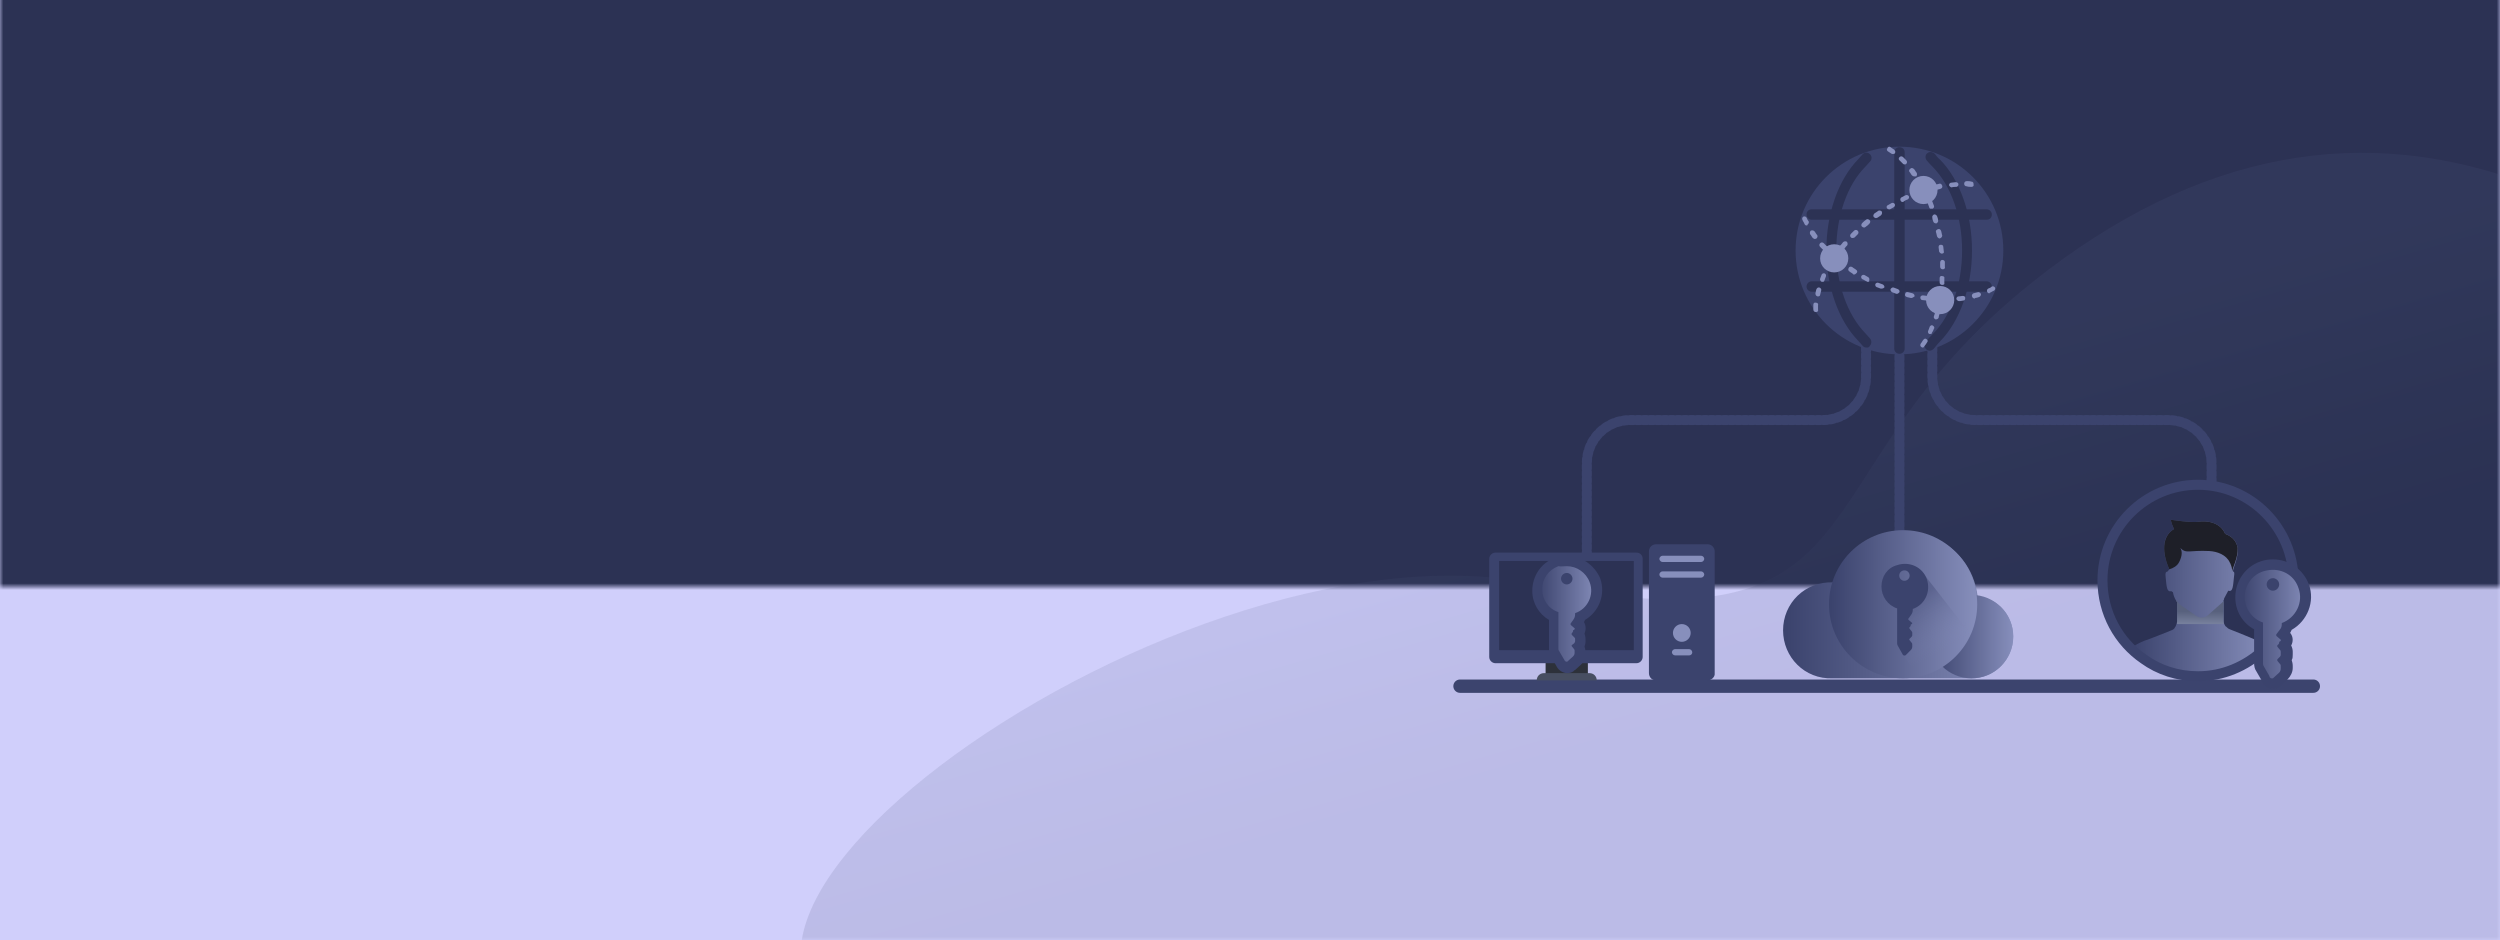 <?xml version="1.0" encoding="UTF-8"?>
<svg width="375px" height="141px" viewBox="0 0 375 141" version="1.1" xmlns="http://www.w3.org/2000/svg" xmlns:xlink="http://www.w3.org/1999/xlink">
    <title>bg Head</title>
    <defs>
        <rect id="path-1" x="0" y="0" width="375" height="141"></rect>
        <linearGradient x1="39.529%" y1="43.189%" x2="51.894%" y2="64.087%" id="linearGradient-3">
            <stop stop-color="#57618D" offset="0%"></stop>
            <stop stop-color="#2C3254" offset="100%"></stop>
        </linearGradient>
        <linearGradient x1="1.323%" y1="49.901%" x2="100.569%" y2="49.901%" id="linearGradient-4">
            <stop stop-color="#3B436D" offset="0%"></stop>
            <stop stop-color="#878FBC" offset="100%"></stop>
        </linearGradient>
        <linearGradient x1="1.323%" y1="49.901%" x2="100.569%" y2="49.901%" id="linearGradient-5">
            <stop stop-color="#3B436D" offset="0%"></stop>
            <stop stop-color="#878FBC" offset="100%"></stop>
        </linearGradient>
        <path d="M121.032,74.977 C120.797,75.212 120.641,75.446 120.406,75.603 C117.822,77.951 114.456,79.438 110.699,79.438 C107.645,79.438 104.827,78.499 102.557,76.855 C101.852,76.386 101.225,75.838 100.678,75.291 C100.991,74.899 101.539,74.586 102.635,74.116 L103.105,73.96 C103.966,73.647 105.14,73.177 106.706,72.551 C106.941,72.473 107.176,72.316 107.254,72.081 C108.115,73.255 109.524,74.038 111.09,74.038 C112.656,74.038 113.986,73.255 114.848,72.16 C115.004,72.316 115.161,72.473 115.396,72.551 C117.118,73.255 118.371,73.725 119.232,74.116 C120.093,74.507 120.641,74.742 121.032,74.977 Z" id="path-6"></path>
        <mask id="mask-7" maskContentUnits="userSpaceOnUse" maskUnits="objectBoundingBox" x="0" y="0" width="20.354" height="7.356" fill="white">
            <use xlink:href="#path-6"></use>
        </mask>
        <linearGradient x1="50.152%" y1="103.744%" x2="50.152%" y2="46.266%" id="linearGradient-8">
            <stop stop-color="#7A83A0" offset="0%"></stop>
            <stop stop-color="#58617D" offset="99.13%"></stop>
        </linearGradient>
        <linearGradient x1="1.323%" y1="49.901%" x2="100.569%" y2="49.901%" id="linearGradient-9">
            <stop stop-color="#3B436D" offset="0%"></stop>
            <stop stop-color="#878FBC" offset="100%"></stop>
        </linearGradient>
        <linearGradient x1="1.323%" y1="49.901%" x2="100.569%" y2="49.901%" id="linearGradient-10">
            <stop stop-color="#3B436D" offset="0%"></stop>
            <stop stop-color="#878FBC" offset="100%"></stop>
        </linearGradient>
        <linearGradient x1="1.323%" y1="49.901%" x2="100.569%" y2="49.901%" id="linearGradient-11">
            <stop stop-color="#3B436D" offset="0%"></stop>
            <stop stop-color="#878FBC" offset="100%"></stop>
        </linearGradient>
        <linearGradient x1="1.323%" y1="49.901%" x2="100.569%" y2="49.901%" id="linearGradient-12">
            <stop stop-color="#3B436D" offset="0%"></stop>
            <stop stop-color="#878FBC" offset="100%"></stop>
        </linearGradient>
        <linearGradient x1="26.37%" y1="25.22%" x2="55.639%" y2="69.664%" id="linearGradient-13">
            <stop stop-color="#3B436D" stop-opacity="0.361" offset="0%"></stop>
            <stop stop-color="#878FBC" stop-opacity="0" offset="100%"></stop>
        </linearGradient>
    </defs>
    <g id="avedex移动版" stroke="none" stroke-width="1" fill="none" fill-rule="evenodd">
        <g id="个人中心备份" transform="translate(0, -141)">
            <g id="bg-Head" transform="translate(0, 141)">
                <mask id="mask-2" fill="white">
                    <use xlink:href="#path-1"></use>
                </mask>
                <use id="mask" fill="#D0CFFB" fill-rule="nonzero" opacity="0" xlink:href="#path-1"></use>
                <rect id="矩形" fill="#2C3254" mask="url(#mask-2)" x="0" y="-53" width="375" height="194"></rect>
                <path d="M380.422,28.108 C354.683,17.974 329.516,22.695 304.922,42.271 C268.031,71.636 284.356,98.162 229.546,87.446 C174.737,76.73 78.283,147.653 140,158 C181.144,164.898 261.285,160.305 380.422,144.222 L380.422,28.108 Z" id="路径-2" fill="url(#linearGradient-3)" opacity="0.352" mask="url(#mask-2)"></path>
                <g id="17" mask="url(#mask-2)">
                    <g transform="translate(219, 22)">
                        <line x1="0" y1="80.925" x2="128" y2="80.925" id="Path" stroke="#3C446E" stroke-width="2" fill="none" stroke-linecap="round" stroke-linejoin="round"></line>
                        <line x1="65.918" y1="67.934" x2="65.918" y2="27.16" id="Path" stroke="#3B436D" stroke-width="1.5" fill="none" stroke-linecap="round" stroke-linejoin="round" stroke-dasharray="0.5"></line>
                        <path d="M70.85,29.116 L70.85,34.516 C70.85,38.116 73.747,41.012 77.348,41.012 L106.236,41.012 C109.838,41.012 112.734,43.908 112.734,47.508 L112.734,63.238" id="Path" stroke="#3B436D" stroke-width="1.5" fill="none" stroke-linecap="round" stroke-linejoin="round" stroke-dasharray="0.5"></path>
                        <path d="M60.908,29.116 L60.908,34.516 C60.908,38.116 58.011,41.012 54.41,41.012 L25.522,41.012 C21.92,41.012 19.024,43.908 19.024,47.508 L19.024,63.238" id="Path" stroke="#3B436D" stroke-width="1.5" fill="none" stroke-linecap="round" stroke-linejoin="round" stroke-dasharray="0.5"></path>
                        <polyline id="Path" stroke="none" fill="#2D313A" fill-rule="nonzero" points="12.839 79.282 12.839 76.543 19.18 76.543 19.18 79.282 15.971 79.282"></polyline>
                        <path d="M13.622,78.969 L12.604,78.969 C11.979,78.969 11.509,79.438 11.509,80.064 L20.512,80.064 C20.512,79.438 20.042,78.969 19.415,78.969 L16.989,78.969" id="Path" stroke="none" fill="#474E61" fill-rule="nonzero"></path>
                        <path d="M27.401,61.829 L27.401,76.543 C27.401,77.012 27.01,77.482 26.461,77.482 L5.323,77.482 C4.854,77.482 4.384,77.091 4.384,76.543 L4.384,61.829 C4.384,61.36 4.776,60.891 5.323,60.891 L26.461,60.891 C27.01,60.891 27.401,61.282 27.401,61.829 C27.401,61.829 27.401,61.751 27.401,61.829 Z" id="Path" stroke="none" fill="#3B436D" fill-rule="nonzero"></path>
                        <polyline id="Path" stroke="none" fill="#2C3254" fill-rule="nonzero" points="26.07 73.099 26.07 75.525 5.871 75.525 5.871 62.143 26.07 62.143 26.07 70.594"></polyline>
                        <path d="M37.109,80.064 L29.436,80.064 C28.81,80.064 28.34,79.594 28.34,78.969 L28.34,60.734 C28.34,60.107 28.81,59.638 29.436,59.638 L37.109,59.638 C37.734,59.638 38.204,60.107 38.204,60.734 L38.204,78.969 C38.283,79.516 37.734,80.064 37.109,80.064 Z" id="Path" stroke="none" fill="#3B436D" fill-rule="nonzero"></path>
                        <path d="M36.169,62.3 L30.376,62.3 C30.141,62.3 29.906,62.065 29.906,61.83 C29.906,61.595 30.141,61.36 30.376,61.36 L36.169,61.36 C36.404,61.36 36.639,61.595 36.639,61.83 C36.639,62.065 36.404,62.3 36.169,62.3 Z" id="Path" stroke="none" fill="#878FBC" fill-rule="nonzero"></path>
                        <path d="M36.169,64.647 L30.376,64.647 C30.141,64.647 29.906,64.412 29.906,64.177 C29.906,63.942 30.141,63.707 30.376,63.707 L36.169,63.707 C36.404,63.707 36.639,63.942 36.639,64.177 C36.639,64.412 36.404,64.647 36.169,64.647 Z" id="Path" stroke="none" fill="#878FBC" fill-rule="nonzero"></path>
                        <path d="M34.368,76.308 L32.254,76.308 C32.02,76.308 31.785,76.073 31.785,75.838 C31.785,75.603 32.02,75.368 32.254,75.368 L34.368,75.368 C34.603,75.368 34.838,75.603 34.838,75.838 C34.838,76.151 34.603,76.308 34.368,76.308 Z" id="Path" stroke="none" fill="#878FBC" fill-rule="nonzero"></path>
                        <path d="M33.272,74.273 C34.007,74.273 34.603,73.677 34.603,72.942 C34.603,72.207 34.007,71.612 33.272,71.612 C32.537,71.612 31.941,72.207 31.941,72.942 C31.941,73.677 32.537,74.273 33.272,74.273 Z" id="Path" stroke="none" fill="#878FBC" fill-rule="nonzero"></path>
                        <path d="M15.934,78.188 C15.542,78.188 15.229,77.953 15.072,77.64 L14.212,76.153 C14.055,75.918 13.977,75.684 13.977,75.37 L13.977,70.518 C12.489,69.814 11.55,68.327 11.472,66.605 C11.472,66.605 11.472,66.605 11.472,66.527 C11.472,64.648 12.646,63.005 14.447,62.379 C14.917,62.222 15.386,62.144 15.934,62.144 C17.813,62.144 19.457,63.318 20.083,65.118 C20.866,67.231 19.848,69.579 17.891,70.518 C17.813,70.831 17.735,71.066 17.5,71.379 L17.422,71.457 L17.578,71.614 C17.656,71.692 17.735,71.771 17.735,71.848 C17.891,72.083 17.891,72.318 17.891,72.553 C17.813,72.709 17.735,72.866 17.656,73.023 C17.656,73.101 17.656,73.101 17.578,73.101 L17.578,73.179 C17.735,73.413 17.891,73.648 17.891,73.962 L17.891,74.275 C17.891,74.587 17.813,74.822 17.578,75.057 C17.735,75.292 17.813,75.527 17.813,75.839 L17.813,75.996 C17.813,76.388 17.656,76.779 17.343,77.092 L16.482,77.875 C16.482,77.875 16.404,77.953 16.325,78.031 C16.325,78.11 16.169,78.188 15.934,78.188 Z M16.012,64.727 C15.934,64.727 15.934,64.805 16.012,64.727 C15.934,64.805 15.934,64.883 16.012,64.883 C16.012,64.883 16.09,64.883 16.012,64.727 C16.012,64.727 16.09,64.805 16.012,64.727 Z" id="Shape" stroke="none" fill="url(#linearGradient-4)" fill-rule="nonzero"></path>
                        <path d="M16.012,62.926 C17.499,62.926 18.909,63.865 19.457,65.352 C20.162,67.231 19.144,69.344 17.265,69.97 L17.265,70.127 C17.265,70.439 17.187,70.674 17.03,70.909 L16.638,71.457 C16.56,71.535 16.56,71.691 16.638,71.77 L17.187,72.24 C17.265,72.318 17.187,72.396 17.108,72.475 L16.952,72.553 L16.952,72.631 C16.952,72.787 16.873,72.865 16.795,72.944 C16.717,73.022 16.717,73.179 16.795,73.257 L17.187,73.648 C17.265,73.727 17.265,73.805 17.265,73.883 L17.265,74.196 C17.265,74.274 17.187,74.431 17.108,74.509 L16.795,74.744 C16.717,74.822 16.717,74.9 16.795,74.979 L17.108,75.37 C17.187,75.448 17.187,75.526 17.187,75.604 L17.187,75.918 C17.187,76.153 17.108,76.309 16.952,76.466 L16.09,77.248 C16.09,77.248 16.09,77.248 16.012,77.248 L15.934,77.248 C15.855,77.248 15.777,77.17 15.699,77.092 L15.621,76.935 L14.837,75.604 C14.759,75.526 14.759,75.37 14.759,75.214 L14.759,69.814 C13.272,69.344 12.332,67.935 12.332,66.37 C12.332,64.805 13.272,63.475 14.759,62.926 C15.151,63.005 15.542,62.926 16.012,62.926 Z M16.012,65.666 C16.482,65.666 16.873,65.274 16.873,64.805 C16.873,64.335 16.482,63.944 16.012,63.944 C15.542,63.944 15.151,64.335 15.151,64.805 C15.151,65.274 15.542,65.666 16.012,65.666 Z M16.012,61.361 C15.386,61.361 14.837,61.439 14.289,61.674 C12.176,62.378 10.845,64.414 10.845,66.605 L10.845,66.683 C10.845,68.483 11.863,70.127 13.35,70.987 L13.35,75.37 C13.35,75.761 13.429,76.153 13.664,76.544 L14.446,77.875 L14.524,78.03 C14.837,78.579 15.464,78.97 16.09,78.97 C16.404,78.97 16.717,78.892 16.952,78.735 C16.952,78.735 17.03,78.735 17.03,78.657 C17.108,78.579 17.187,78.5 17.265,78.5 L18.126,77.718 C18.595,77.248 18.83,76.622 18.83,76.074 L18.83,75.761 C18.83,75.526 18.752,75.214 18.674,74.979 C18.752,74.744 18.83,74.509 18.83,74.196 L18.83,73.883 C18.83,73.57 18.752,73.335 18.674,73.022 C18.909,72.475 18.909,71.848 18.595,71.301 C18.674,71.222 18.674,71.144 18.752,70.987 C20.866,69.735 21.883,67.153 21.022,64.727 C20.162,62.77 18.204,61.361 16.012,61.361 Z" id="Shape" stroke="none" fill="#3B436D" fill-rule="nonzero"></path>
                        <path d="M125.025,65.116 C125.025,68.951 123.537,72.395 121.032,74.977 C120.797,75.212 120.641,75.446 120.406,75.603 C117.822,77.951 114.456,79.438 110.698,79.438 C107.645,79.438 104.827,78.499 102.557,76.855 C101.852,76.386 101.225,75.838 100.678,75.291 C98.016,72.708 96.372,69.107 96.372,65.038 C96.372,57.133 102.792,50.716 110.698,50.716 C118.527,50.794 125.025,57.212 125.025,65.116 Z" id="Path" stroke="none" fill="#3B436D" fill-rule="nonzero"></path>
                        <path d="M125.025,65.116 C125.025,69.264 123.225,73.02 120.406,75.603 C117.822,77.951 114.456,79.438 110.698,79.438 C107.645,79.438 104.827,78.499 102.557,76.855 C98.799,74.273 96.372,69.969 96.372,65.038 C96.372,57.133 102.792,50.716 110.698,50.716 C118.606,50.716 125.025,57.212 125.025,65.116 Z" id="Path" stroke="none" fill="#2C3254" fill-rule="nonzero"></path>
                        <path d="M121.032,74.977 C120.797,75.212 120.641,75.446 120.406,75.603 C117.822,77.951 114.456,79.438 110.699,79.438 C107.645,79.438 104.827,78.499 102.557,76.855 C101.852,76.386 101.225,75.838 100.678,75.291 C100.991,74.899 101.539,74.586 102.635,74.116 L103.105,73.96 C103.966,73.647 105.14,73.177 106.706,72.551 C106.941,72.473 107.176,72.316 107.254,72.081 C107.333,72.003 107.411,71.847 107.411,71.768 C107.489,71.612 107.567,71.377 107.567,71.143 L107.567,68.247 C107.489,68.168 107.489,68.168 107.411,68.09 C107.176,67.699 107.019,67.308 106.941,66.838 L106.706,66.681 C106.001,66.838 106.001,66.056 105.845,64.569 C105.766,63.942 105.845,63.786 106.158,63.707 L106.393,63.395 C105.845,62.143 105.61,61.125 105.61,60.186 C105.61,58.777 106.236,57.838 107.098,57.368 C106.628,56.351 106.628,55.96 106.628,55.96 C106.628,55.96 109.681,56.429 110.699,56.273 C112.029,56.038 114.065,56.351 114.769,58.073 C116.022,58.542 116.492,59.325 116.649,60.186 C116.805,61.516 116.022,63.082 115.944,63.63 L115.944,63.707 C116.179,63.786 116.179,63.942 116.101,64.49 C115.944,65.977 115.944,66.838 115.239,66.603 L114.613,67.777 C114.613,67.934 114.613,67.934 114.534,68.012 C114.534,68.247 114.534,68.638 114.534,71.064 C114.534,71.377 114.613,71.612 114.769,71.847 C114.848,71.925 114.848,72.003 114.926,72.003 C115.083,72.16 115.239,72.316 115.474,72.395 C117.196,73.099 118.449,73.569 119.31,73.96 C120.093,74.507 120.641,74.742 121.032,74.977 Z" id="Path" stroke="none" fill="url(#linearGradient-5)" fill-rule="nonzero"></path>
                        <use id="Path" stroke="#878FBC" mask="url(#mask-7)" stroke-width="2" fill="none" stroke-linecap="round" stroke-linejoin="round" stroke-dasharray="0.5" xlink:href="#path-6"></use>
                        <path d="M115.787,63.708 C115.866,63.316 115.709,62.925 115.552,62.533 C115.552,62.456 115.474,62.456 115.474,62.378 C114.926,61.204 113.595,60.734 112.421,60.656 C109.289,60.499 108.976,61.125 108.037,60.186 C108.35,60.656 108.35,61.36 107.88,62.299 C107.567,62.925 106.941,63.238 106.393,63.395 C104.983,60.186 105.688,58.151 107.098,57.368 C106.628,56.351 106.628,55.96 106.628,55.96 C106.628,55.96 109.681,56.429 110.699,56.273 C112.029,56.038 114.065,56.351 114.769,58.073 C116.022,58.543 116.492,59.325 116.649,60.186 C116.727,61.595 115.944,63.082 115.787,63.708 Z" id="Path" stroke="none" fill="#1E1F28" fill-rule="nonzero"></path>
                        <path d="M107.567,71.221 L107.567,68.325 C107.489,68.247 107.489,68.247 107.411,68.168 L107.411,68.012 C107.567,68.247 107.802,68.482 108.037,68.717 L110.307,70.281 C110.855,70.751 111.638,70.751 112.186,70.281 L114.299,68.403 C114.378,68.325 114.456,68.247 114.534,68.168 C114.534,68.403 114.534,68.795 114.534,71.221 C114.534,71.377 114.534,71.533 114.613,71.612 L107.567,71.612 C107.489,71.455 107.567,71.377 107.567,71.221 Z" id="Path" stroke="none" fill="url(#linearGradient-8)" fill-rule="nonzero"></path>
                        <path d="M125.025,65.116 C125.025,69.264 123.225,73.02 120.406,75.603 C117.822,77.951 114.456,79.438 110.698,79.438 C107.645,79.438 104.827,78.499 102.557,76.855 C98.799,74.273 96.372,69.969 96.372,65.038 C96.372,57.133 102.792,50.716 110.698,50.716 C118.606,50.716 125.025,57.212 125.025,65.116 Z" id="Path" stroke="#3B436D" stroke-width="1.5" fill="none" stroke-linecap="round" stroke-linejoin="round"></path>
                        <path d="M121.935,80.536 C121.544,80.536 121.23,80.301 120.995,79.987 L120.056,78.266 C119.9,78.031 119.822,77.718 119.822,77.483 L119.822,71.926 C118.177,71.144 117.082,69.422 117.003,67.544 C117.003,67.544 117.003,67.544 117.003,67.466 C117.003,65.431 118.334,63.553 120.291,62.848 C120.839,62.692 121.387,62.536 121.935,62.536 C123.97,62.536 125.85,63.866 126.554,65.822 C127.415,68.17 126.241,70.753 124.049,71.849 C123.97,72.161 123.814,72.553 123.657,72.788 L123.501,72.944 L123.735,73.179 C123.814,73.257 123.892,73.335 123.892,73.413 C124.127,73.805 124.049,74.275 123.735,74.587 C123.735,74.666 123.657,74.744 123.657,74.822 L123.735,74.9 C123.892,75.135 124.049,75.449 124.049,75.684 L124.049,76.074 C124.049,76.388 123.892,76.701 123.735,76.936 L123.814,77.014 C123.97,77.248 124.127,77.483 124.127,77.796 L124.127,78.11 C124.127,78.579 123.97,78.97 123.657,79.283 L122.718,80.144 C122.718,80.144 122.562,80.222 122.562,80.301 C122.248,80.536 122.092,80.536 121.935,80.536 Z M121.935,65.431 C121.857,65.431 121.857,65.431 121.778,65.509 C121.778,65.509 121.7,65.587 121.7,65.666 C121.7,65.744 121.778,65.822 121.857,65.822 C121.935,65.822 121.935,65.822 122.013,65.744 C122.092,65.666 122.092,65.666 122.092,65.587 C122.092,65.509 122.013,65.431 121.935,65.431 Z" id="Shape" stroke="none" fill="url(#linearGradient-9)" fill-rule="nonzero"></path>
                        <path d="M121.935,63.475 C123.658,63.475 125.223,64.492 125.771,66.214 C126.554,68.327 125.38,70.674 123.266,71.457 L123.266,71.613 C123.266,71.926 123.188,72.24 122.953,72.475 L122.483,73.1 C122.405,73.179 122.405,73.335 122.483,73.413 L123.11,73.962 C123.188,74.04 123.11,74.118 123.031,74.196 L122.875,74.274 L122.875,74.352 C122.875,74.509 122.796,74.666 122.64,74.744 C122.562,74.822 122.562,74.979 122.64,75.057 L123.031,75.526 C123.11,75.604 123.11,75.683 123.11,75.839 L123.11,76.231 C123.11,76.388 123.031,76.466 122.953,76.544 L122.64,76.857 C122.562,76.935 122.562,77.092 122.64,77.17 L123.031,77.64 C123.11,77.718 123.11,77.796 123.11,77.953 L123.11,78.265 C123.11,78.5 123.031,78.735 122.875,78.892 L121.935,79.752 C121.935,79.752 121.935,79.752 121.857,79.752 C121.778,79.752 121.778,79.752 121.7,79.752 C121.622,79.752 121.544,79.674 121.465,79.596 L121.387,79.362 L120.526,77.875 C120.448,77.718 120.448,77.64 120.448,77.483 L120.448,71.379 C118.804,70.831 117.708,69.265 117.708,67.544 C117.708,65.822 118.804,64.257 120.448,63.71 C120.996,63.553 121.465,63.475 121.935,63.475 Z M121.935,66.605 C122.483,66.605 122.875,66.136 122.875,65.666 C122.875,65.118 122.405,64.727 121.935,64.727 C121.387,64.727 120.996,65.196 120.996,65.666 C120.996,66.136 121.387,66.605 121.935,66.605 Z M121.935,61.909 C121.309,61.909 120.683,61.988 120.056,62.222 C117.786,63.005 116.299,65.196 116.299,67.544 L116.299,67.623 C116.299,69.657 117.395,71.457 119.117,72.396 L119.117,77.483 C119.117,77.875 119.195,78.344 119.43,78.657 L120.291,80.144 L120.37,80.379 C120.683,80.926 121.309,81.318 121.935,81.318 C122.248,81.318 122.562,81.24 122.875,81.083 L122.953,81.083 C123.031,81.005 123.11,80.926 123.188,80.848 L124.128,79.909 C124.597,79.439 124.91,78.814 124.91,78.187 L124.91,77.875 C124.91,77.561 124.832,77.248 124.753,77.013 C124.91,76.779 124.91,76.466 124.91,76.153 L124.91,75.761 C124.91,75.449 124.832,75.135 124.675,74.822 C124.988,74.274 124.988,73.57 124.597,73.022 L124.518,72.944 C124.597,72.788 124.675,72.631 124.753,72.475 C127.102,71.144 128.276,68.248 127.337,65.666 C126.476,63.396 124.362,61.909 121.935,61.909 Z" id="Shape" stroke="none" fill="#3B436D" fill-rule="nonzero"></path>
                        <path d="M82.985,73.49 C82.985,75.291 82.202,76.933 80.949,78.108 C79.853,79.125 78.366,79.751 76.722,79.751 C76.722,79.751 76.408,79.751 69.049,79.751 L68.11,79.751 C67.797,79.751 67.484,79.751 67.171,79.751 C66.701,79.751 66.153,79.751 65.684,79.751 L55.898,79.751 C51.67,79.908 48.46,76.543 48.46,72.551 C48.46,68.482 51.748,65.194 55.976,65.351 L56.054,65.351 C56.445,64.255 56.915,63.238 57.463,62.378 C57.541,62.299 57.62,62.221 57.62,62.143 L57.698,62.064 C58.872,60.421 60.438,59.325 62.161,58.62 C62.239,58.543 62.395,58.543 62.551,58.465 C62.63,58.465 62.63,58.465 62.708,58.386 C62.708,58.386 62.708,58.386 62.786,58.386 L62.865,58.386 C65.37,57.525 68.11,57.603 70.615,58.543 C70.694,58.543 70.694,58.543 70.772,58.62 C70.85,58.62 70.929,58.699 71.007,58.699 C74.373,60.029 77.113,63.082 77.661,67.543 C80.636,67.699 82.985,70.282 82.985,73.49 Z" id="Path" stroke="none" fill="url(#linearGradient-10)" fill-rule="nonzero"></path>
                        <path d="M76.722,79.751 C80.181,79.751 82.985,76.948 82.985,73.49 C82.985,70.032 80.181,67.23 76.722,67.23 C73.263,67.23 70.459,70.032 70.459,73.49 C70.459,76.948 73.263,79.751 76.722,79.751 Z" id="Path" stroke="none" fill="url(#linearGradient-11)" fill-rule="nonzero"></path>
                        <path d="M66.466,79.751 C72.605,79.751 77.583,74.776 77.583,68.638 C77.583,62.5 72.605,57.525 66.466,57.525 C60.326,57.525 55.349,62.5 55.349,68.638 C55.349,74.776 60.326,79.751 66.466,79.751 Z" id="Path" stroke="none" fill="url(#linearGradient-12)" fill-rule="nonzero"></path>
                        <path d="M80.991,78.083 C79.895,79.101 78.407,79.727 76.763,79.727 C76.763,79.727 76.45,79.727 69.091,79.727 L69.012,79.649 L68.856,79.492 L66.429,76.205 L65.724,72.918 L66.429,68.458 L63.298,67.049 L67.838,66.971 L69.482,63.996 L76.606,73.153 L80.991,78.083 Z" id="Path" stroke="none" fill="url(#linearGradient-13)" fill-rule="nonzero"></path>
                        <path d="M65.882,64.335 C65.882,63.865 66.272,63.553 66.664,63.553 C67.134,63.553 67.447,63.944 67.447,64.335 C67.447,64.805 67.055,65.118 66.664,65.118 C66.194,65.118 65.882,64.727 65.882,64.335 Z M63.219,65.979 C63.219,67.466 64.159,68.796 65.568,69.265 L65.568,74.431 C65.568,74.587 65.568,74.666 65.647,74.822 L66.351,76.074 L66.429,76.231 C66.507,76.309 66.664,76.388 66.742,76.309 C66.742,76.309 66.742,76.309 66.821,76.309 L67.604,75.526 C67.76,75.37 67.838,75.214 67.838,74.979 L67.838,74.666 C67.838,74.587 67.838,74.509 67.76,74.431 L67.447,74.04 C67.369,73.962 67.369,73.883 67.447,73.805 L67.76,73.492 C67.838,73.413 67.838,73.335 67.838,73.257 L67.838,72.944 C67.838,72.865 67.838,72.787 67.76,72.709 L67.447,72.318 C67.369,72.24 67.369,72.083 67.447,72.083 C67.525,72.005 67.604,71.926 67.604,71.77 L67.604,71.691 L67.76,71.613 C67.838,71.535 67.838,71.457 67.838,71.457 L67.29,70.987 C67.212,70.909 67.212,70.831 67.29,70.753 L67.682,70.204 C67.838,69.97 67.917,69.735 67.917,69.5 L67.917,69.344 C69.717,68.718 70.657,66.761 70.03,64.883 C69.404,63.083 67.447,62.144 65.568,62.77 C64.081,63.161 63.219,64.492 63.219,65.979 Z" id="Shape" stroke="none" fill="#3B436D" fill-rule="nonzero"></path>
                        <path d="M65.918,31.151 C74.522,31.151 81.498,24.179 81.498,15.577 C81.498,6.976 74.522,0.003 65.918,0.003 C57.314,0.003 50.339,6.976 50.339,15.577 C50.339,24.179 57.314,31.151 65.918,31.151 Z" id="Path" stroke="none" fill="#3B436D" fill-rule="nonzero"></path>
                        <path d="M80.088,15.578 C80.088,21.447 76.565,26.456 71.477,28.647 C69.754,29.351 67.875,29.821 65.918,29.821 C63.961,29.821 62.082,29.43 60.36,28.647 C55.271,26.456 51.748,21.447 51.748,15.578 C51.67,9.708 55.271,4.699 60.281,2.587 C62.004,1.882 63.883,1.413 65.839,1.413 C67.797,1.413 69.676,1.804 71.398,2.587 C76.487,4.699 80.088,9.708 80.088,15.578 Z" id="Path" stroke="none" fill="#3B436D" fill-rule="nonzero"></path>
                        <path d="M70.459,30.603 C70.302,30.603 70.146,30.525 69.989,30.447 C69.676,30.212 69.597,29.743 69.832,29.351 C70.146,28.881 70.537,28.491 70.929,28.099 C73.669,25.36 75.313,20.665 75.313,15.578 C75.313,10.491 73.669,5.873 70.929,3.056 C70.615,2.742 70.302,2.43 69.989,2.038 C69.754,1.725 69.754,1.178 70.146,0.943 C70.459,0.708 70.929,0.786 71.242,1.099 C71.477,1.413 71.712,1.725 72.025,1.96 C75,5.012 76.8,10.099 76.8,15.578 C76.8,21.055 75,26.143 72.025,29.195 C71.712,29.508 71.398,29.899 71.085,30.29 C70.929,30.447 70.694,30.603 70.459,30.603 Z" id="Path" stroke="none" fill="#2C3254" fill-rule="nonzero"></path>
                        <path d="M60.986,30.134 C60.751,30.134 60.516,30.056 60.36,29.821 C60.125,29.586 59.968,29.351 59.733,29.116 C56.758,26.065 54.958,20.978 54.958,15.499 C54.958,10.021 56.758,4.934 59.733,1.882 C59.968,1.647 60.125,1.413 60.36,1.178 C60.594,0.865 61.143,0.786 61.456,1.099 C61.769,1.334 61.847,1.882 61.534,2.195 C61.299,2.43 61.064,2.742 60.829,2.977 C58.089,5.716 56.446,10.413 56.446,15.499 C56.446,20.586 58.089,25.203 60.829,28.021 C61.064,28.256 61.299,28.569 61.534,28.804 C61.769,29.116 61.769,29.586 61.456,29.899 C61.378,30.134 61.143,30.134 60.986,30.134 Z" id="Path" stroke="none" fill="#2C3254" fill-rule="nonzero"></path>
                        <path d="M65.918,31.073 C65.527,31.073 65.135,30.76 65.135,30.29 L65.135,0.865 C65.135,0.473 65.449,0.081 65.918,0.081 C66.388,0.081 66.701,0.395 66.701,0.865 L66.701,30.29 C66.701,30.76 66.309,31.073 65.918,31.073 Z" id="Path" stroke="none" fill="#2C3254" fill-rule="nonzero"></path>
                        <path d="M78.993,10.961 L52.766,10.961 C52.375,10.961 51.983,10.648 51.983,10.178 C51.983,9.708 52.296,9.395 52.766,9.395 L78.993,9.395 C79.384,9.395 79.775,9.708 79.775,10.178 C79.775,10.648 79.462,10.961 78.993,10.961 Z" id="Path" stroke="none" fill="#2C3254" fill-rule="nonzero"></path>
                        <path d="M78.993,21.76 L52.766,21.76 C52.375,21.76 51.983,21.447 51.983,20.978 C51.983,20.586 52.296,20.195 52.766,20.195 L78.993,20.195 C79.384,20.195 79.775,20.508 79.775,20.978 C79.775,21.447 79.462,21.76 78.993,21.76 Z" id="Path" stroke="none" fill="#2C3254" fill-rule="nonzero"></path>
                        <path d="M56.132,18.864 C54.958,18.864 54.018,17.925 54.018,16.751 C54.018,15.577 54.958,14.638 56.132,14.638 C57.306,14.638 58.246,15.577 58.246,16.751 C58.246,17.925 57.306,18.864 56.132,18.864 Z" id="Path" stroke="none" fill="#878FBC" fill-rule="nonzero"></path>
                        <path d="M69.519,8.612 C68.345,8.612 67.406,7.673 67.406,6.499 C67.406,5.325 68.345,4.386 69.519,4.386 C70.694,4.386 71.633,5.325 71.633,6.499 C71.633,7.673 70.694,8.612 69.519,8.612 Z" id="Path" stroke="none" fill="#878FBC" fill-rule="nonzero"></path>
                        <path d="M72.024,25.125 C70.85,25.125 69.911,24.186 69.911,23.012 C69.911,21.838 70.85,20.899 72.024,20.899 C73.199,20.899 74.138,21.838 74.138,23.012 C74.138,24.186 73.199,25.125 72.024,25.125 Z" id="Path" stroke="none" fill="#878FBC" fill-rule="nonzero"></path>
                        <path d="M69.441,30.134 C69.362,30.134 69.285,30.134 69.207,30.055 C69.05,29.977 68.972,29.742 69.128,29.508 C69.285,29.351 69.362,29.116 69.519,28.96 C69.597,28.803 69.832,28.725 69.989,28.881 C70.146,28.96 70.224,29.195 70.067,29.351 C69.911,29.586 69.832,29.742 69.676,29.899 C69.597,30.055 69.519,30.134 69.441,30.134 Z M70.537,28.099 C70.459,28.099 70.459,28.099 70.38,28.099 C70.224,28.021 70.146,27.786 70.224,27.629 C70.302,27.473 70.38,27.238 70.459,27.004 C70.537,26.847 70.772,26.69 70.929,26.847 C71.085,26.925 71.242,27.16 71.085,27.316 C71.007,27.551 70.929,27.708 70.772,27.943 C70.85,28.021 70.694,28.099 70.537,28.099 Z M71.398,25.907 L71.32,25.907 C71.163,25.829 71.007,25.673 71.085,25.438 C71.163,25.203 71.242,25.047 71.242,24.812 C71.32,24.655 71.477,24.499 71.712,24.577 C71.868,24.655 72.025,24.812 71.947,25.047 C71.868,25.282 71.79,25.517 71.79,25.673 C71.712,25.829 71.555,25.907 71.398,25.907 Z" id="Shape" stroke="none" fill="#878FBC" fill-rule="nonzero"></path>
                        <path d="M72.337,20.742 C72.102,20.742 71.946,20.586 71.946,20.351 C71.946,20.116 71.946,19.882 71.946,19.725 C71.946,19.49 72.102,19.333 72.337,19.412 C72.572,19.412 72.729,19.568 72.651,19.803 C72.651,20.038 72.651,20.273 72.651,20.508 C72.729,20.586 72.572,20.742 72.337,20.742 Z M72.416,18.395 C72.181,18.395 72.024,18.238 72.024,18.003 C72.024,17.769 72.024,17.534 72.024,17.377 C72.024,17.142 72.181,16.986 72.337,16.986 C72.572,16.986 72.729,17.142 72.729,17.299 C72.729,17.534 72.729,17.769 72.729,18.003 C72.807,18.238 72.651,18.395 72.416,18.395 Z M72.259,16.047 C72.102,16.047 71.946,15.89 71.867,15.734 C71.867,15.499 71.789,15.265 71.789,15.108 C71.789,14.873 71.867,14.716 72.102,14.716 C72.337,14.716 72.494,14.795 72.494,15.03 C72.494,15.265 72.572,15.499 72.572,15.734 C72.651,15.89 72.494,16.047 72.259,16.047 C72.259,16.047 72.337,16.047 72.259,16.047 Z M71.946,13.777 C71.789,13.777 71.633,13.621 71.555,13.464 C71.477,13.229 71.477,12.994 71.398,12.838 C71.32,12.604 71.477,12.447 71.711,12.369 C71.946,12.29 72.102,12.447 72.181,12.682 C72.259,12.916 72.259,13.151 72.337,13.308 C72.337,13.543 72.181,13.699 71.946,13.777 Z M71.398,11.507 C71.242,11.507 71.085,11.429 71.007,11.273 C70.929,11.038 70.85,10.882 70.85,10.647 C70.772,10.49 70.929,10.255 71.085,10.177 C71.242,10.099 71.477,10.255 71.555,10.412 C71.633,10.647 71.711,10.803 71.711,11.038 C71.789,11.195 71.633,11.429 71.477,11.507 L71.398,11.507 Z M70.694,9.316 C70.537,9.316 70.38,9.238 70.38,9.081 C70.302,8.846 70.224,8.691 70.146,8.456 C70.067,8.299 70.146,8.064 70.38,7.986 C70.537,7.908 70.772,7.986 70.85,8.221 C70.929,8.456 71.007,8.612 71.085,8.846 C71.163,9.003 71.085,9.238 70.85,9.316 C70.772,9.238 70.694,9.316 70.694,9.316 Z" id="Shape" stroke="none" fill="#878FBC" fill-rule="nonzero"></path>
                        <path d="M68.11,4.464 C68.032,4.464 67.875,4.386 67.797,4.308 C67.64,4.151 67.562,3.916 67.406,3.76 C67.327,3.681 67.327,3.447 67.562,3.291 C67.719,3.134 67.954,3.212 68.11,3.369 C68.267,3.525 68.345,3.76 68.502,3.916 C68.58,4.073 68.58,4.308 68.424,4.464 C68.267,4.464 68.189,4.464 68.11,4.464 Z M66.701,2.664 C66.622,2.664 66.544,2.664 66.466,2.586 C66.309,2.429 66.153,2.273 65.996,2.117 C65.762,1.96 65.762,1.725 65.918,1.569 C66.074,1.412 66.309,1.412 66.466,1.569 C66.622,1.725 66.779,1.882 66.936,2.038 C67.092,2.195 67.092,2.429 66.936,2.586 C66.857,2.664 66.779,2.664 66.701,2.664 Z M64.901,1.099 C64.822,1.099 64.744,1.099 64.666,1.02 C64.509,0.942 64.352,0.786 64.196,0.708 C64.039,0.63 63.961,0.395 64.117,0.238 C64.196,0.003 64.431,-0.075 64.587,0.081 C64.744,0.238 64.979,0.316 65.135,0.473 C65.292,0.63 65.37,0.786 65.214,1.02 C65.135,1.099 65.057,1.099 64.901,1.099 Z" id="Shape" stroke="none" fill="#878FBC" fill-rule="nonzero"></path>
                        <path d="M54.723,15.577 C54.645,15.577 54.566,15.577 54.488,15.499 C54.331,15.342 54.175,15.186 54.018,15.03 C53.862,14.873 53.862,14.638 54.018,14.481 C54.175,14.325 54.41,14.325 54.566,14.481 C54.723,14.638 54.88,14.795 55.036,14.951 C55.193,15.108 55.193,15.342 55.036,15.499 C54.88,15.577 54.801,15.577 54.723,15.577 Z M53.235,13.856 C53.157,13.856 53,13.777 52.922,13.699 C52.766,13.543 52.688,13.308 52.531,13.151 C52.453,12.994 52.453,12.76 52.61,12.604 C52.766,12.525 53,12.525 53.157,12.681 C53.314,12.838 53.392,13.073 53.548,13.229 C53.705,13.386 53.627,13.621 53.47,13.777 C53.392,13.777 53.314,13.856 53.235,13.856 Z M51.983,11.821 C51.826,11.821 51.748,11.742 51.67,11.586 C51.592,11.351 51.435,11.195 51.357,10.96 C51.278,10.803 51.357,10.568 51.513,10.49 C51.67,10.412 51.905,10.49 51.983,10.647 C52.061,10.803 52.14,11.038 52.296,11.195 C52.375,11.351 52.296,11.586 52.14,11.664 C52.14,11.821 52.061,11.821 51.983,11.821 Z" id="Shape" stroke="none" fill="#878FBC" fill-rule="nonzero"></path>
                        <path d="M70.067,23.09 C70.067,23.09 69.989,23.09 70.067,23.09 C69.832,23.09 69.597,23.012 69.362,23.012 C69.128,23.012 69.05,22.777 69.05,22.621 C69.05,22.386 69.284,22.308 69.441,22.308 C69.676,22.308 69.911,22.386 70.067,22.386 C70.302,22.386 70.38,22.621 70.38,22.777 C70.38,22.934 70.224,23.09 70.067,23.09 Z M67.719,22.699 L67.64,22.699 C67.406,22.621 67.171,22.621 67.014,22.542 C66.779,22.464 66.701,22.308 66.779,22.073 C66.857,21.838 67.014,21.759 67.249,21.838 C67.484,21.916 67.64,21.916 67.875,21.994 C68.11,22.073 68.189,22.229 68.189,22.464 C68.032,22.542 67.875,22.699 67.719,22.699 Z M65.527,22.073 L65.449,22.073 C65.214,21.994 65.057,21.916 64.822,21.838 C64.666,21.759 64.509,21.525 64.587,21.369 C64.666,21.212 64.901,21.055 65.057,21.134 C65.292,21.212 65.449,21.29 65.684,21.369 C65.84,21.447 65.997,21.604 65.918,21.838 C65.762,21.994 65.684,22.073 65.527,22.073 Z M63.256,21.29 C63.178,21.29 63.178,21.29 63.099,21.29 C62.865,21.212 62.709,21.134 62.474,21.055 C62.317,20.977 62.239,20.742 62.317,20.586 C62.395,20.43 62.63,20.351 62.787,20.43 C63.021,20.507 63.178,20.586 63.413,20.664 C63.569,20.742 63.726,20.977 63.648,21.134 C63.569,21.212 63.413,21.29 63.256,21.29 Z M61.143,20.273 C61.064,20.273 61.064,20.273 60.986,20.195 C60.751,20.116 60.594,19.96 60.36,19.882 C60.203,19.803 60.125,19.568 60.203,19.412 C60.281,19.255 60.516,19.177 60.673,19.255 C60.829,19.333 61.064,19.49 61.221,19.568 C61.378,19.647 61.456,19.882 61.378,20.038 C61.456,20.273 61.299,20.273 61.143,20.273 Z M59.107,19.177 C59.029,19.177 58.951,19.177 58.951,19.099 C58.794,18.943 58.559,18.864 58.403,18.708 C58.246,18.629 58.168,18.395 58.324,18.16 C58.403,18.003 58.638,17.925 58.872,18.081 C59.029,18.238 59.264,18.316 59.421,18.473 C59.577,18.551 59.656,18.786 59.499,18.943 C59.342,19.099 59.264,19.177 59.107,19.177 Z" id="Shape" stroke="none" fill="#878FBC" fill-rule="nonzero"></path>
                        <path d="M74.843,23.168 C74.686,23.168 74.53,23.012 74.452,22.856 C74.452,22.621 74.608,22.464 74.765,22.464 C75,22.464 75.235,22.386 75.391,22.386 C75.625,22.386 75.782,22.464 75.782,22.699 C75.782,22.933 75.704,23.09 75.469,23.09 C75.391,23.09 75.156,23.168 74.843,23.168 C74.921,23.168 74.921,23.168 74.843,23.168 Z M77.192,22.777 C77.035,22.777 76.878,22.699 76.8,22.464 C76.722,22.229 76.878,22.073 77.035,21.994 C77.27,21.916 77.426,21.916 77.661,21.838 C77.818,21.759 78.053,21.916 78.131,22.073 C78.21,22.229 78.053,22.464 77.896,22.542 C77.661,22.621 77.426,22.699 77.27,22.699 C77.27,22.777 77.192,22.777 77.192,22.777 Z M79.383,21.994 C79.227,21.994 79.148,21.916 79.07,21.759 C78.992,21.604 79.07,21.369 79.227,21.29 C79.462,21.212 79.618,21.134 79.775,20.977 C79.931,20.899 80.166,20.977 80.245,21.134 C80.323,21.29 80.245,21.525 80.088,21.604 C79.853,21.681 79.697,21.838 79.462,21.916 C79.462,21.994 79.462,21.994 79.383,21.994 Z" id="Shape" stroke="none" fill="#878FBC" fill-rule="nonzero"></path>
                        <path d="M71.398,6.5 C71.242,6.5 71.085,6.421 71.007,6.186 C70.929,5.951 71.085,5.795 71.242,5.716 C71.477,5.638 71.711,5.638 71.867,5.56 C72.102,5.482 72.259,5.638 72.337,5.873 C72.416,6.108 72.259,6.265 72.024,6.343 C71.789,6.421 71.633,6.421 71.398,6.5 C71.477,6.5 71.477,6.5 71.398,6.5 Z M73.747,6.108 C73.59,6.108 73.434,5.951 73.355,5.795 C73.355,5.56 73.512,5.403 73.669,5.403 C73.903,5.403 74.138,5.325 74.373,5.325 C74.608,5.325 74.765,5.482 74.765,5.638 C74.765,5.873 74.608,6.03 74.452,6.03 C74.217,6.03 73.982,6.03 73.747,6.108 Z M76.722,6.03 C76.487,6.03 76.252,6.03 76.017,5.951 C75.782,5.951 75.625,5.795 75.625,5.56 C75.625,5.325 75.782,5.168 76.017,5.168 C76.252,5.168 76.487,5.168 76.722,5.247 C76.957,5.247 77.035,5.403 77.035,5.638 C77.113,5.873 76.957,6.03 76.722,6.03 Z" id="Shape" stroke="none" fill="#878FBC" fill-rule="nonzero"></path>
                        <path d="M57.306,15.499 C57.228,15.499 57.15,15.499 57.071,15.42 C56.915,15.264 56.915,15.03 56.993,14.873 C57.15,14.716 57.306,14.56 57.463,14.325 C57.62,14.168 57.854,14.168 58.011,14.247 C58.168,14.403 58.168,14.638 58.089,14.795 C57.933,14.951 57.776,15.108 57.698,15.264 C57.541,15.42 57.385,15.499 57.306,15.499 Z M58.872,13.699 C58.794,13.699 58.716,13.699 58.638,13.621 C58.481,13.464 58.481,13.229 58.638,13.073 C58.794,12.916 58.951,12.76 59.107,12.603 C59.264,12.447 59.498,12.447 59.655,12.603 C59.811,12.76 59.811,12.994 59.655,13.151 C59.498,13.308 59.342,13.464 59.186,13.621 C59.029,13.699 58.951,13.699 58.872,13.699 Z M60.594,12.134 C60.516,12.134 60.36,12.056 60.281,11.977 C60.125,11.821 60.203,11.586 60.36,11.429 C60.516,11.272 60.673,11.117 60.908,10.96 C61.064,10.803 61.299,10.882 61.456,11.038 C61.612,11.195 61.534,11.429 61.378,11.586 C61.221,11.742 61.064,11.899 60.908,11.977 C60.751,12.134 60.673,12.134 60.594,12.134 Z M62.395,10.725 C62.317,10.725 62.161,10.647 62.082,10.568 C61.926,10.412 62.004,10.177 62.161,10.02 C62.317,9.942 62.473,9.786 62.63,9.708 L62.708,9.63 C62.865,9.551 63.099,9.551 63.256,9.708 C63.334,9.864 63.334,10.099 63.178,10.255 L63.099,10.334 C62.943,10.412 62.786,10.568 62.63,10.647 C62.551,10.647 62.473,10.725 62.395,10.725 Z M64.352,9.395 C64.196,9.395 64.117,9.316 64.039,9.238 C63.961,9.081 63.961,8.846 64.196,8.768 C64.352,8.69 64.587,8.534 64.744,8.456 C64.901,8.377 65.135,8.456 65.214,8.612 C65.292,8.768 65.214,9.003 65.057,9.081 C64.901,9.16 64.666,9.316 64.509,9.395 C64.509,9.395 64.431,9.395 64.352,9.395 Z M66.388,8.299 C66.231,8.299 66.153,8.221 66.074,8.064 C65.996,7.908 66.074,7.673 66.231,7.594 C66.466,7.516 66.622,7.359 66.857,7.282 C67.014,7.204 67.249,7.282 67.327,7.438 C67.406,7.594 67.327,7.829 67.171,7.908 C66.936,7.986 66.779,8.064 66.544,8.221 C66.544,8.299 66.466,8.299 66.388,8.299 Z" id="Shape" stroke="none" fill="#878FBC" fill-rule="nonzero"></path>
                        <path d="M53.392,24.812 C53.157,24.812 53,24.655 53,24.421 C53,24.186 53,23.951 53,23.716 C53,23.481 53.157,23.325 53.392,23.403 C53.627,23.403 53.783,23.56 53.705,23.795 C53.705,24.03 53.705,24.264 53.705,24.421 C53.783,24.655 53.627,24.812 53.392,24.812 Z M53.705,22.464 L53.627,22.464 C53.392,22.386 53.314,22.229 53.314,21.994 C53.392,21.76 53.392,21.525 53.47,21.369 C53.548,21.212 53.705,21.055 53.94,21.134 C54.097,21.212 54.253,21.369 54.175,21.604 C54.097,21.838 54.097,21.994 54.018,22.229 C54.018,22.386 53.862,22.464 53.705,22.464 Z M54.41,20.273 C54.331,20.273 54.331,20.273 54.253,20.273 C54.097,20.195 53.94,19.96 54.018,19.803 C54.097,19.568 54.175,19.412 54.253,19.178 C54.331,19.021 54.566,18.943 54.723,19.021 C54.88,19.099 54.958,19.333 54.88,19.49 C54.801,19.725 54.723,19.882 54.645,20.116 C54.645,20.195 54.566,20.273 54.41,20.273 Z" id="Shape" stroke="none" fill="#878FBC" fill-rule="nonzero"></path>
                    </g>
                </g>
            </g>
        </g>
    </g>
</svg>